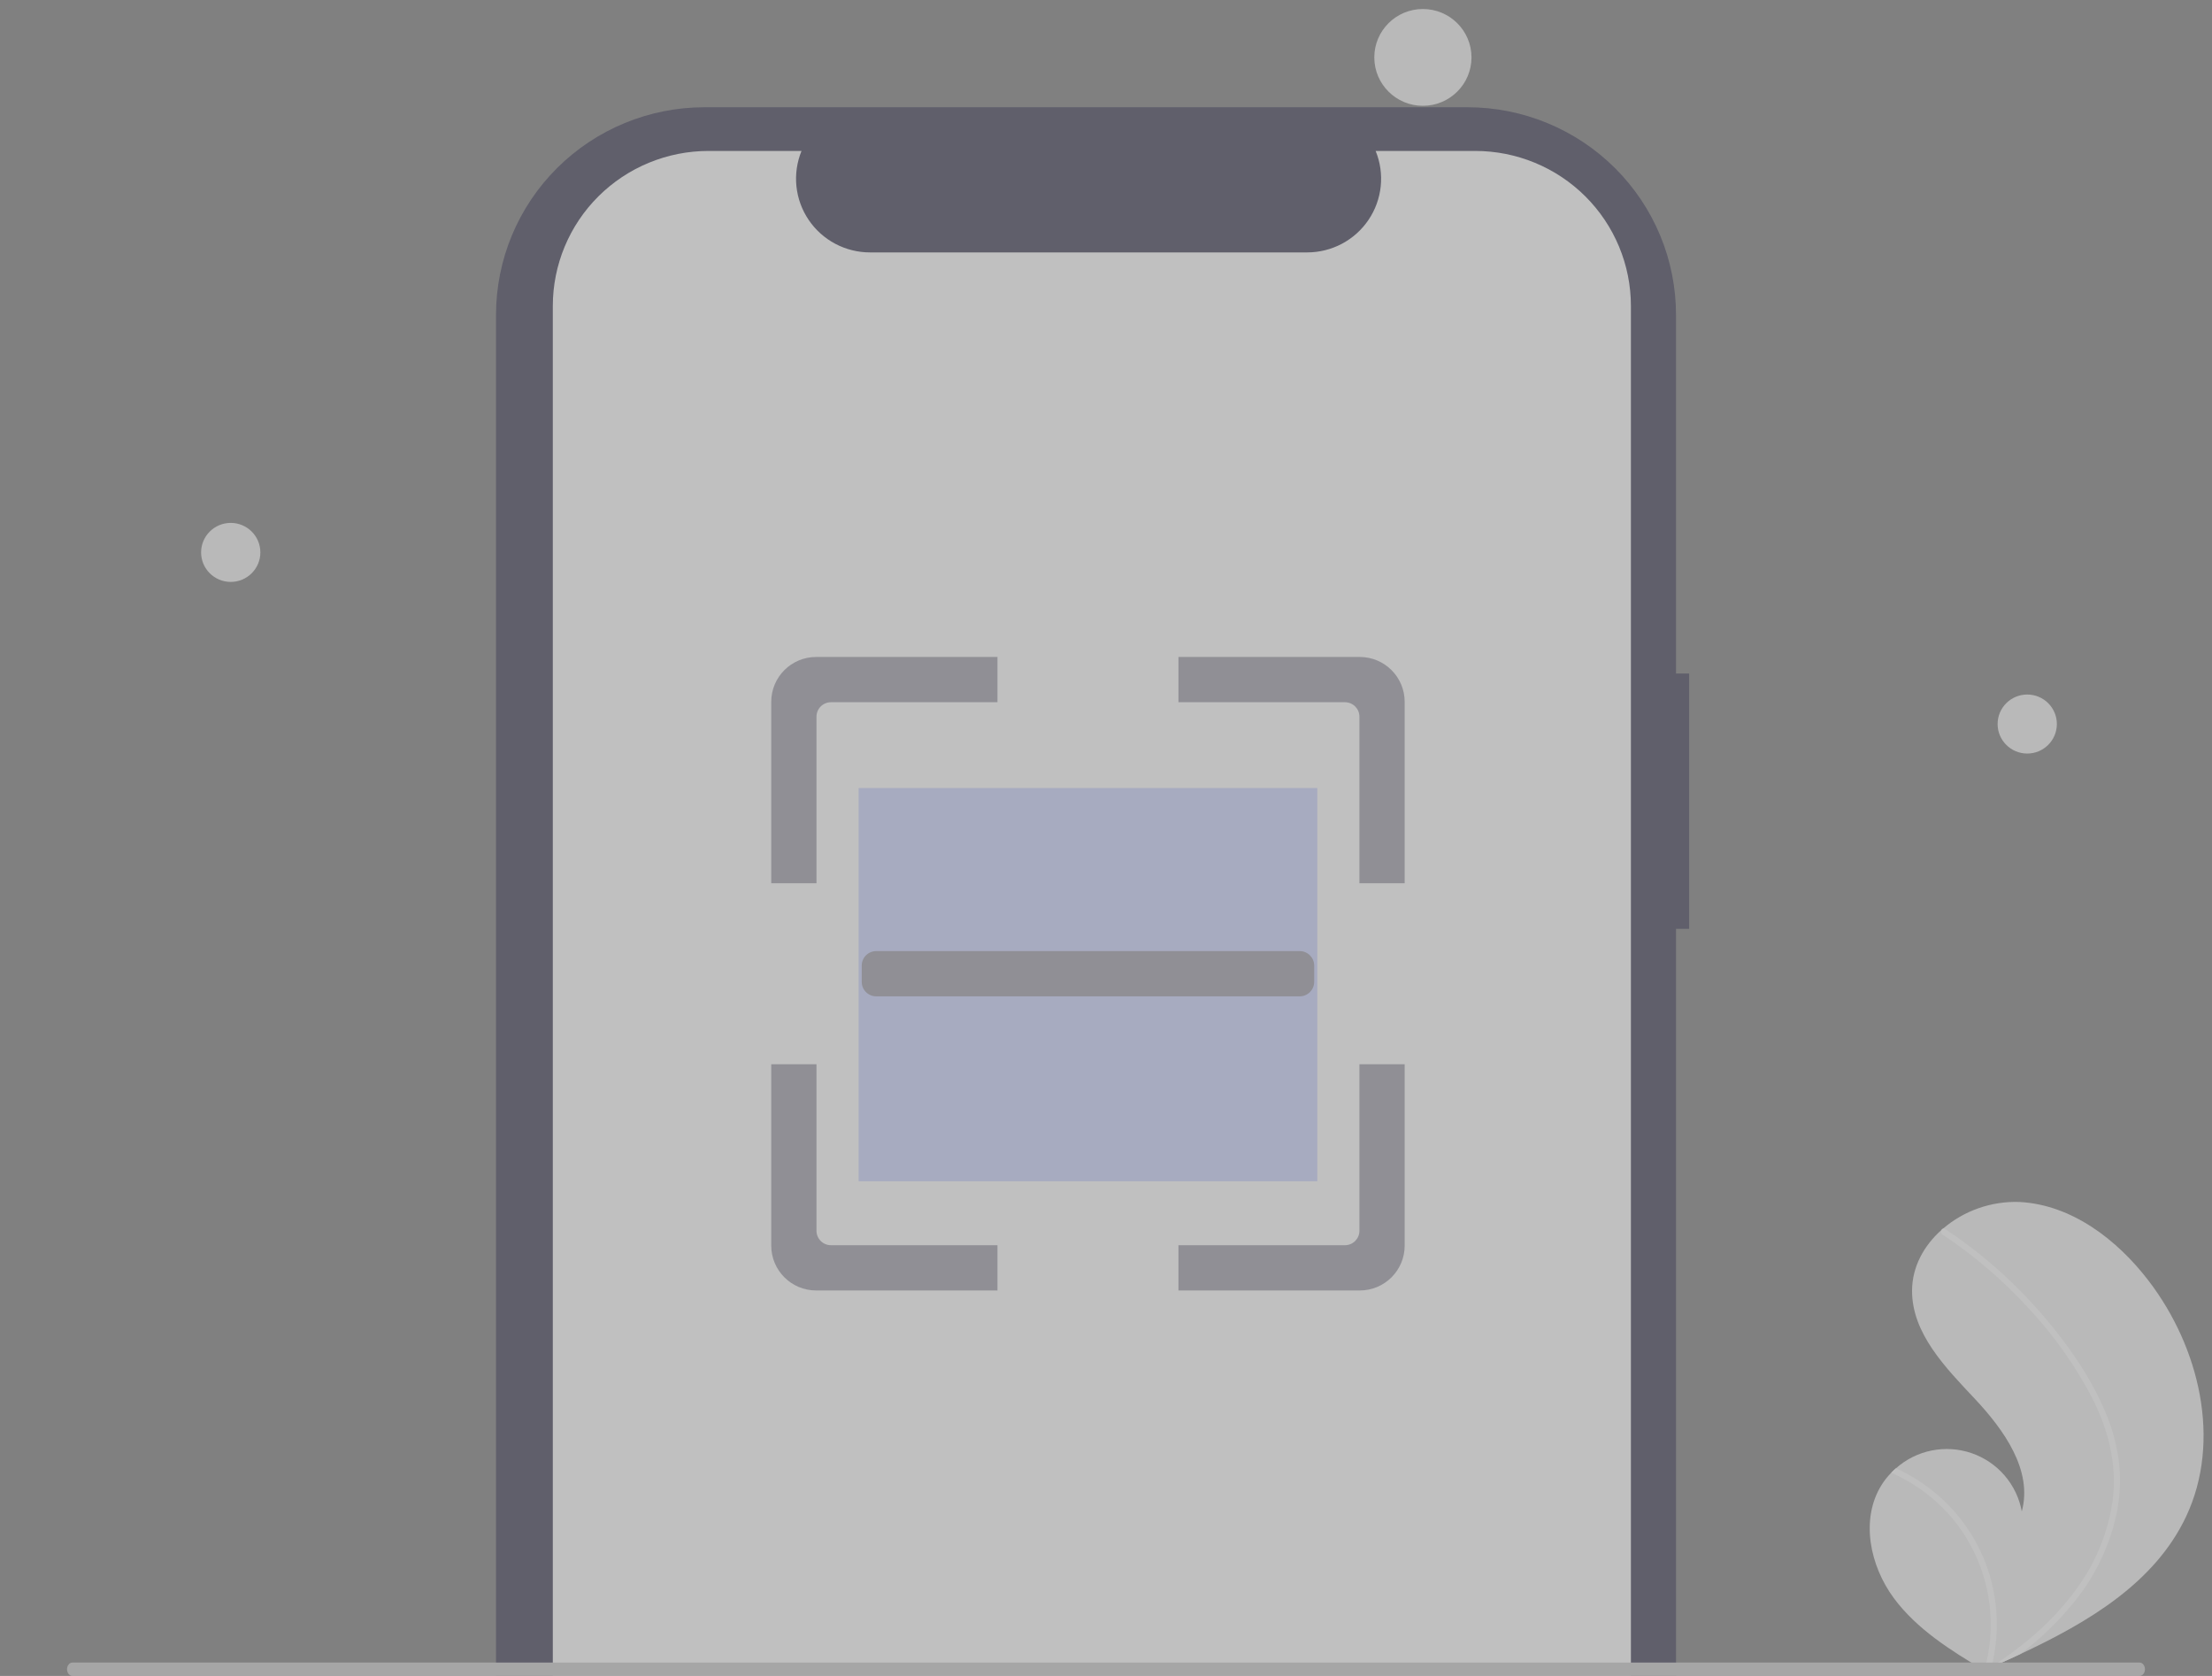<svg xmlns="http://www.w3.org/2000/svg" width="165" height="125" fill="none" viewBox="0 0 165 125"><rect x="0" y="0" width="165" height="125" fill="#808080" stroke="none"/><g clip-path="url(#clip0)" opacity=".5"><path fill="#3F3D56" d="M126 50.235H125.019V23.483C125.019 21.45 124.617 19.436 123.836 17.558C123.054 15.68 121.909 13.973 120.465 12.535C119.021 11.097 117.307 9.957 115.42 9.179C113.534 8.4 111.512 8 109.47 8H52.55C48.426 8 44.471 9.631 41.554 12.535C38.638 15.438 37 19.377 37 23.483V170.244C37 172.277 37.402 174.291 38.184 176.169C38.965 178.048 40.11 179.755 41.554 181.192C42.998 182.63 44.712 183.771 46.599 184.549C48.486 185.327 50.508 185.727 52.55 185.727H109.47C113.594 185.727 117.549 184.096 120.465 181.192C123.381 178.289 125.019 174.351 125.019 170.244V69.277H126V50.235Z"/><path fill="#fff" d="M110.043 11.258H102.613C102.955 12.092 103.085 12.997 102.993 13.893C102.9 14.789 102.588 15.649 102.083 16.397C101.579 17.144 100.897 17.757 100.099 18.181C99.3 18.604 98.41 18.826 97.505 18.826H64.896C63.991 18.826 63.101 18.604 62.302 18.181C61.504 17.757 60.822 17.144 60.318 16.397C59.813 15.649 59.501 14.789 59.408 13.893C59.316 12.997 59.447 12.092 59.788 11.258H52.849C51.324 11.258 49.814 11.557 48.405 12.138C46.996 12.719 45.716 13.571 44.638 14.644C43.559 15.718 42.704 16.993 42.12 18.396C41.537 19.798 41.236 21.302 41.236 22.82V169.366C41.236 170.885 41.537 172.388 42.12 173.791C42.704 175.194 43.559 176.468 44.638 177.542C45.716 178.616 46.996 179.468 48.405 180.049C49.814 180.63 51.324 180.929 52.849 180.929H110.043C111.568 180.929 113.078 180.63 114.487 180.049C115.896 179.468 117.176 178.616 118.254 177.542C119.332 176.468 120.188 175.194 120.771 173.791C121.355 172.388 121.655 170.885 121.655 169.366V22.82C121.655 21.302 121.355 19.798 120.771 18.396C120.188 16.993 119.332 15.718 118.254 14.644C117.176 13.571 115.896 12.719 114.487 12.138C113.078 11.557 111.568 11.258 110.043 11.258Z"/><rect width="34.215" height="29.327" x="64.047" y="58.775" fill="#8697FF" opacity=".4"/><path fill="#9F9EAA" d="M60.904 53.455C60.904 52.858 61.388 52.375 61.984 52.375H74.404V49H60.877C59.028 49 57.529 50.499 57.529 52.348V65.875H60.904V53.455ZM101.431 49H87.904V52.375H100.324C100.92 52.375 101.404 52.858 101.404 53.455V65.875H104.779V52.348C104.779 50.499 103.28 49 101.431 49ZM60.904 91.794V79.375H57.529V92.902C57.529 94.751 59.028 96.249 60.877 96.249H74.404V92.874H61.984C61.388 92.874 60.904 92.391 60.904 91.794ZM101.404 91.794C101.404 92.391 100.92 92.874 100.324 92.874H87.904V96.249H101.431C103.28 96.249 104.779 94.751 104.779 92.902V79.375H101.404V91.794H101.404ZM64.279 72.017V73.232C64.279 73.829 64.763 74.312 65.359 74.312H96.949C97.545 74.312 98.029 73.829 98.029 73.232V72.017C98.029 71.421 97.545 70.937 96.949 70.937H65.359C64.763 70.937 64.279 71.421 64.279 72.017Z"/><path fill="#F1F1F1" d="M140.343 110.769C140.551 110.435 140.795 110.124 141.072 109.844C141.186 109.726 141.306 109.615 141.431 109.507C142.185 108.838 143.106 108.381 144.096 108.184C145.087 107.986 146.113 108.055 147.068 108.383C148.023 108.712 148.874 109.287 149.531 110.051C150.189 110.815 150.631 111.739 150.811 112.729C151.645 109.659 149.474 106.635 147.292 104.312C145.109 101.99 142.614 99.443 142.626 96.261C142.632 94.49 143.502 92.911 144.815 91.74C144.856 91.704 144.896 91.669 144.938 91.635C146.525 90.28 148.567 89.572 150.656 89.65C154.537 89.858 157.926 92.455 160.28 95.536C164.068 100.493 165.728 107.451 163.076 113.094C160.743 118.057 155.768 121.005 150.691 123.374C149.982 123.705 149.274 124.026 148.568 124.337C148.564 124.338 148.558 124.341 148.554 124.342C148.52 124.357 148.486 124.372 148.454 124.388C148.308 124.452 148.162 124.516 148.018 124.579L148.085 124.622L148.294 124.757C148.221 124.713 148.15 124.671 148.077 124.627C148.056 124.614 148.033 124.602 148.011 124.588C145.518 123.099 142.989 121.522 141.267 119.196C139.48 116.781 138.761 113.322 140.343 110.769Z"/><path fill="#fff" d="M156.981 105.16C157.533 106.411 157.899 107.735 158.068 109.091C158.2 110.3 158.15 111.522 157.92 112.717C157.425 115.172 156.345 117.472 154.771 119.424C153.584 120.907 152.213 122.234 150.691 123.374C149.982 123.705 149.275 124.026 148.568 124.336C148.564 124.338 148.559 124.341 148.554 124.342C148.52 124.357 148.486 124.372 148.454 124.387C148.308 124.451 148.163 124.515 148.018 124.579L148.085 124.622L148.294 124.757C148.221 124.713 148.15 124.671 148.077 124.627C148.056 124.614 148.033 124.601 148.012 124.588C148.56 122.677 148.641 120.662 148.247 118.713C147.853 116.765 146.995 114.938 145.746 113.387C144.49 111.856 142.889 110.642 141.072 109.844C141.186 109.726 141.307 109.615 141.431 109.507C142.131 109.827 142.801 110.208 143.433 110.645C145.694 112.202 147.393 114.442 148.276 117.034C149.065 119.386 149.163 121.913 148.56 124.318C148.685 124.237 148.811 124.153 148.933 124.07C151.256 122.51 153.397 120.637 155.01 118.339C156.401 116.397 157.291 114.145 157.602 111.78C157.911 109.197 157.262 106.657 156.104 104.352C154.825 101.886 153.213 99.605 151.313 97.574C149.405 95.487 147.248 93.64 144.89 92.075C144.837 92.039 144.799 91.984 144.785 91.922C144.772 91.86 144.783 91.794 144.816 91.74C144.841 91.69 144.885 91.652 144.938 91.635C144.965 91.628 144.993 91.627 145.021 91.633C145.048 91.638 145.073 91.65 145.096 91.666C145.387 91.86 145.675 92.055 145.961 92.256C148.336 93.931 150.493 95.892 152.382 98.097C154.208 100.221 155.869 102.582 156.981 105.16Z"/><path fill="#F1F1F1" d="M106.138 7.892C108.14 7.892 109.764 6.275 109.764 4.282C109.764 2.288 108.14 0.672 106.138 0.672C104.136 0.672 102.513 2.288 102.513 4.282C102.513 6.275 104.136 7.892 106.138 7.892Z"/><path fill="#F1F1F1" d="M151.218 56.203C152.439 56.203 153.428 55.217 153.428 54.002C153.428 52.786 152.439 51.801 151.218 51.801C149.997 51.801 149.008 52.786 149.008 54.002C149.008 55.217 149.997 56.203 151.218 56.203Z"/><path fill="#F1F1F1" d="M17.21 43.402C18.431 43.402 19.421 42.416 19.421 41.201C19.421 39.985 18.431 39 17.21 39C15.99 39 15 39.985 15 41.201C15 42.416 15.99 43.402 17.21 43.402Z"/><path fill="#CBCBCB" d="M5.405 125H159.595C159.703 125 159.806 124.947 159.881 124.854C159.957 124.76 160 124.633 160 124.5C160 124.367 159.957 124.24 159.881 124.146C159.806 124.053 159.703 124 159.595 124H5.405C5.297 124 5.194 124.053 5.119 124.146C5.043 124.24 5 124.367 5 124.5C5 124.633 5.043 124.76 5.119 124.854C5.194 124.947 5.297 125 5.405 125Z"/></g><defs><clipPath id="clip0"><rect width="165" height="125" fill="#fff"/></clipPath></defs></svg>